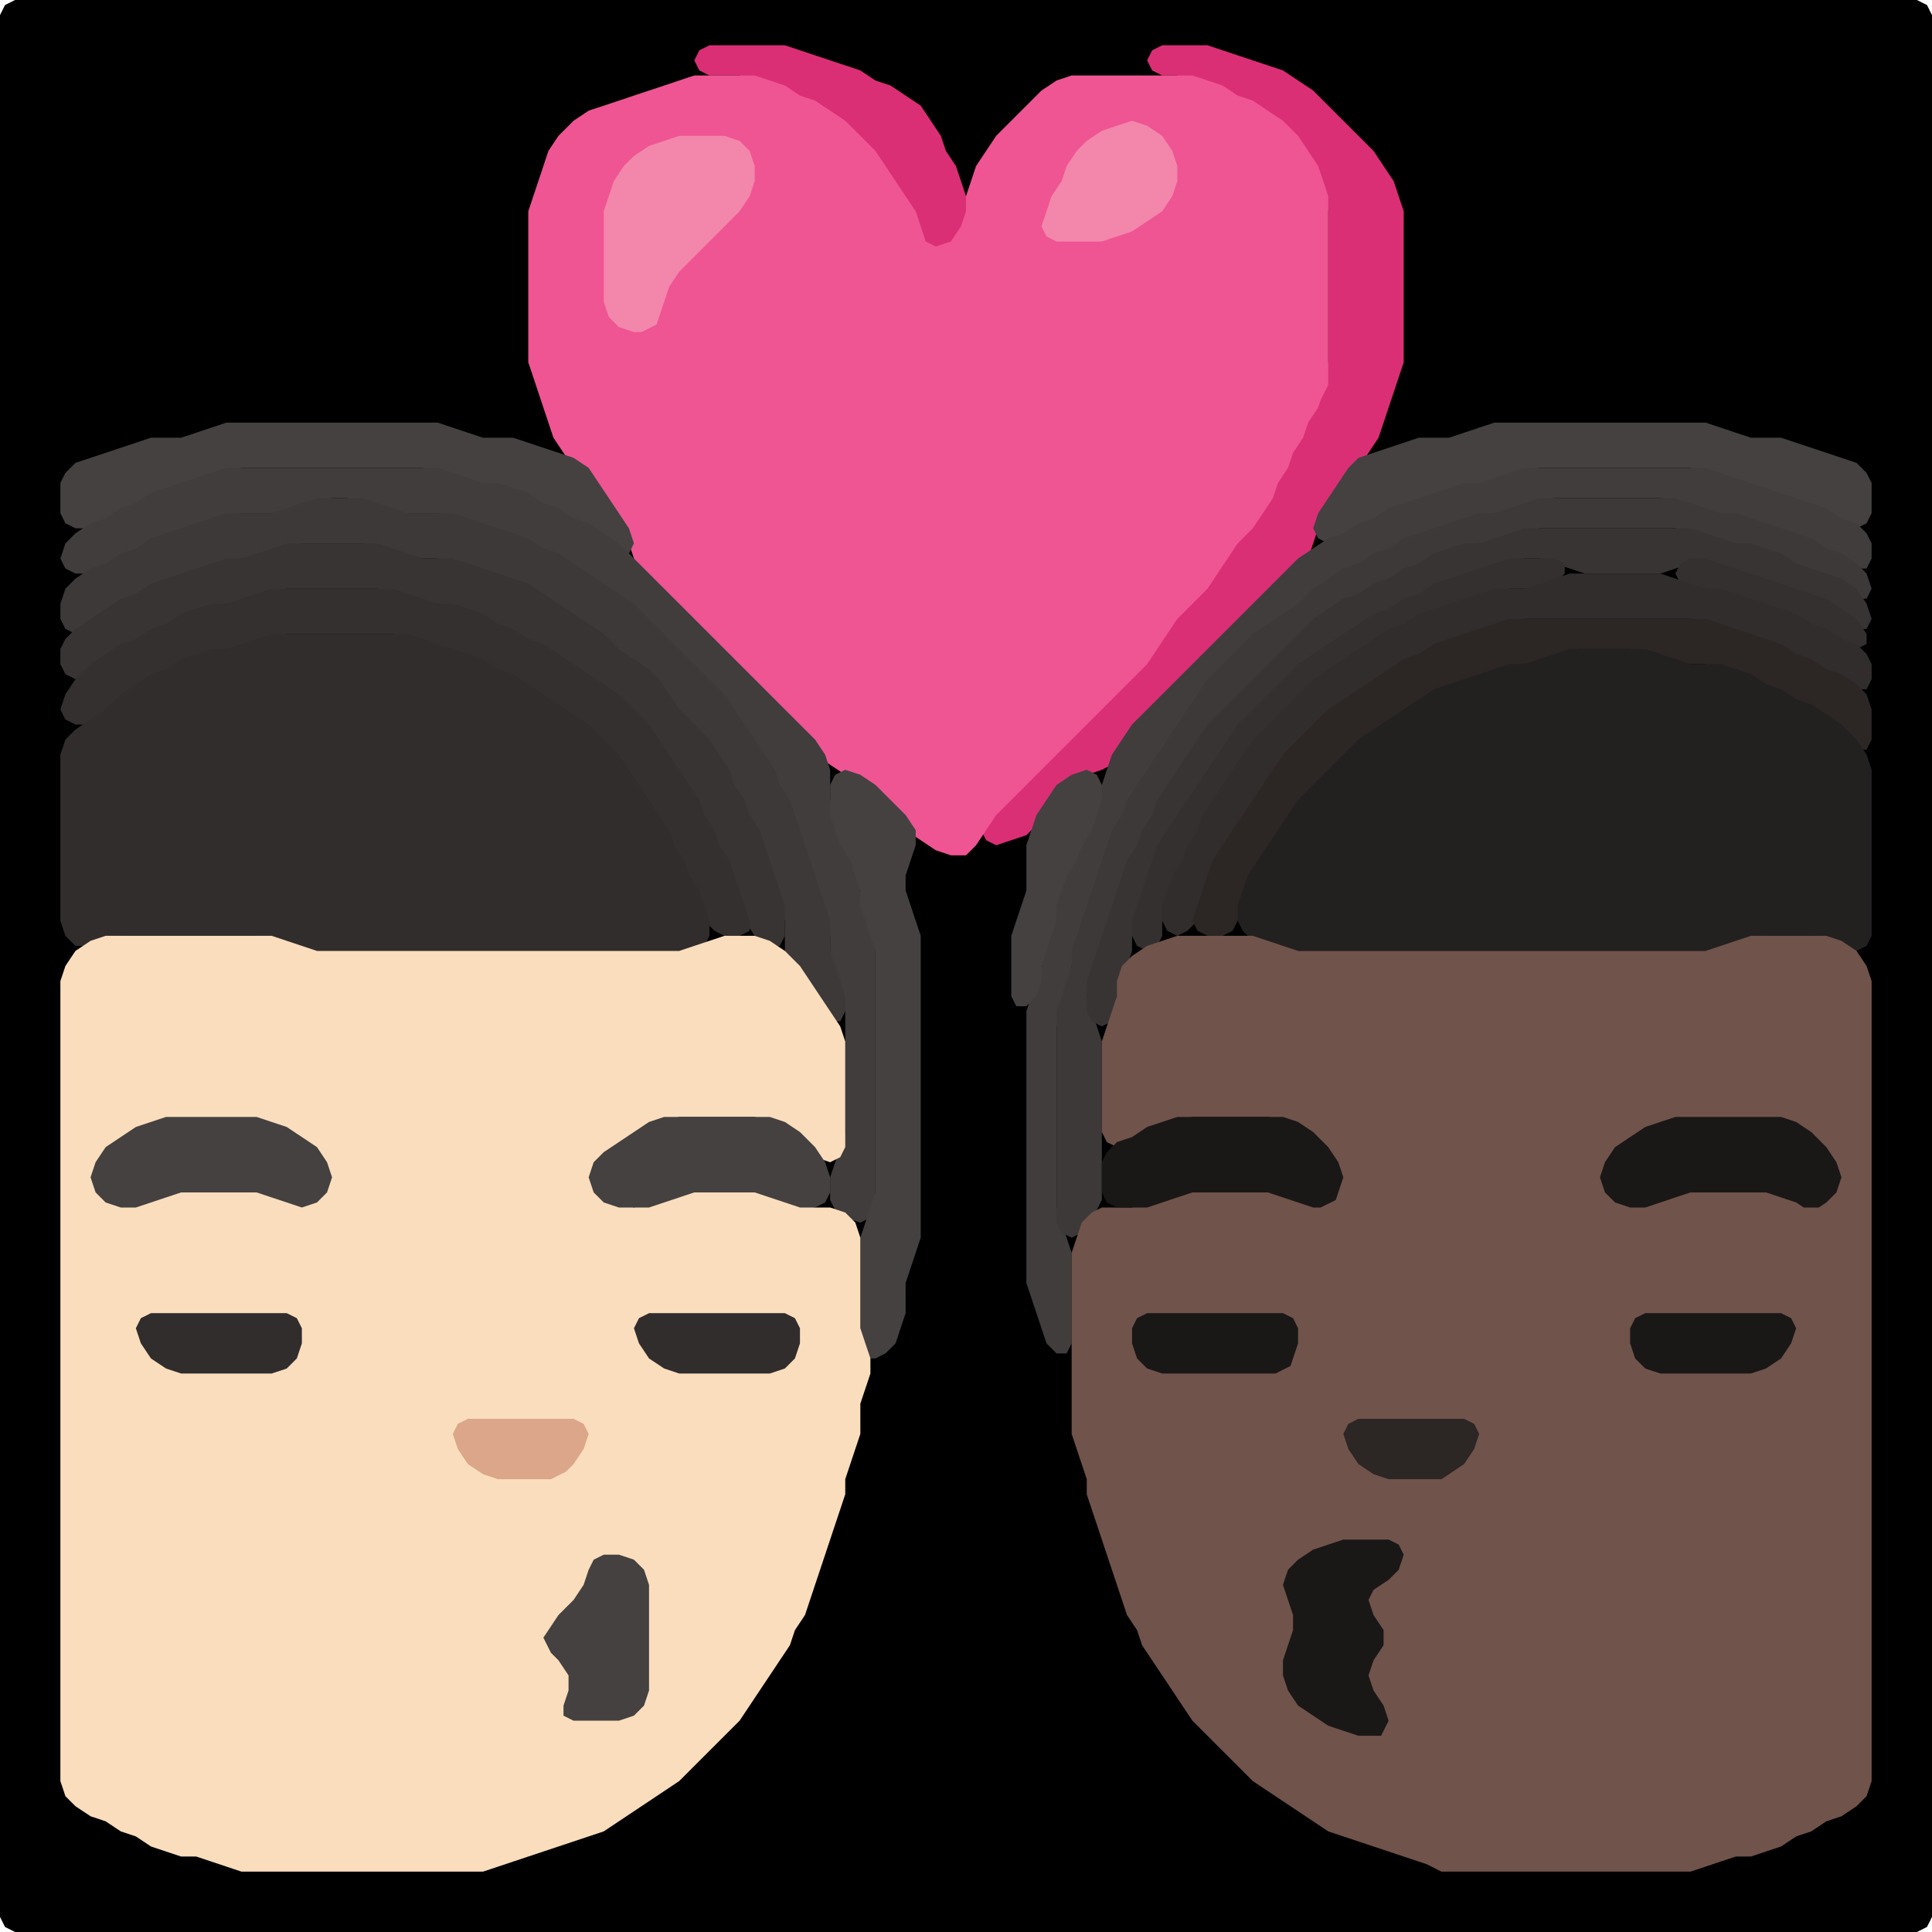 <?xml version="1.0" encoding="UTF-8" standalone="no"?>
<!DOCTYPE svg PUBLIC "-//W3C//DTD SVG 1.1//EN"
"http://www.w3.org/Graphics/SVG/1.1/DTD/svg11.dtd">
<svg width="128" height="128" xmlns="http://www.w3.org/2000/svg" version="1.1">
<path d="M 93.5 128.0 L 94.0 128.0 L 95.0 128.0 L 96.0 128.0 L 97.0 128.0 L 98.0 128.0 L 99.0 128.0 L 100.0 128.0 L 101.0 128.0 L 102.0 128.0 L 103.0 128.0 L 104.0 128.0 L 105.0 128.0 L 106.0 128.0 L 107.0 128.0 L 108.0 128.0 L 109.0 128.0 L 110.0 128.0 L 111.0 128.0 L 112.0 128.0 L 113.0 128.0 L 114.0 128.0 L 115.0 128.0 L 116.0 128.0 L 117.0 128.0 L 118.0 128.0 L 119.0 128.0 L 120.0 128.0 L 121.0 128.0 L 122.0 128.0 L 123.0 128.0 L 124.0 128.0 L 125.0 128.0 L 126.0 128.0 L 127.0 128.0 L 127.667 127.667 L 128.0 127.0 L 128.0 126.0 L 128.0 125.0 L 128.0 124.0 L 128.0 123.0 L 128.0 122.0 L 128.0 121.0 L 128.0 120.0 L 128.0 119.0 L 128.0 118.0 L 128.0 117.0 L 128.0 116.0 L 128.0 115.0 L 128.0 114.0 L 128.0 113.0 L 128.0 112.0 L 128.0 111.0 L 128.0 110.0 L 128.0 109.0 L 128.0 108.0 L 128.0 107.0 L 128.0 106.0 L 128.0 105.0 L 128.0 104.0 L 128.0 103.0 L 128.0 102.0 L 128.0 101.0 L 128.0 100.0 L 128.0 99.0 L 128.0 98.0 L 128.0 97.0 L 128.0 96.0 L 128.0 95.0 L 128.0 94.0 L 128.0 93.0 L 128.0 92.0 L 128.0 91.0 L 128.0 90.0 L 128.0 89.0 L 128.0 88.0 L 128.0 87.0 L 128.0 86.0 L 128.0 85.0 L 128.0 84.0 L 128.0 83.0 L 128.0 82.0 L 128.0 81.0 L 128.0 80.0 L 128.0 79.0 L 128.0 78.0 L 128.0 77.0 L 128.0 76.0 L 128.0 75.0 L 128.0 74.0 L 128.0 73.0 L 128.0 72.0 L 128.0 71.0 L 128.0 70.0 L 128.0 69.0 L 128.0 68.0 L 128.0 67.0 L 128.0 66.0 L 128.0 65.0 L 128.0 64.0 L 128.0 63.0 L 128.0 62.0 L 128.0 61.0 L 128.0 60.0 L 128.0 59.0 L 128.0 58.0 L 128.0 57.0 L 128.0 56.0 L 128.0 55.0 L 128.0 54.0 L 128.0 53.0 L 128.0 52.0 L 128.0 51.0 L 128.0 50.0 L 128.0 49.0 L 128.0 48.0 L 128.0 47.0 L 128.0 46.0 L 128.0 45.0 L 128.0 44.0 L 128.0 43.0 L 128.0 42.0 L 128.0 41.0 L 128.0 40.0 L 128.0 39.0 L 128.0 38.0 L 128.0 37.0 L 128.0 36.0 L 128.0 35.0 L 128.0 34.0 L 128.0 33.0 L 128.0 32.0 L 128.0 31.0 L 128.0 30.0 L 128.0 29.0 L 128.0 28.0 L 128.0 27.0 L 128.0 26.0 L 128.0 25.0 L 128.0 24.0 L 128.0 23.0 L 128.0 22.0 L 128.0 21.0 L 128.0 20.0 L 128.0 19.0 L 128.0 18.0 L 128.0 17.0 L 128.0 16.0 L 128.0 15.0 L 128.0 14.0 L 128.0 13.0 L 128.0 12.0 L 128.0 11.0 L 128.0 10.0 L 128.0 9.0 L 128.0 8.0 L 128.0 7.0 L 128.0 6.0 L 128.0 5.0 L 128.0 4.0 L 128.0 3.0 L 128.0 2.0 L 128.0 1.0 L 127.667 0.333 L 127.0 0.0 L 126.0 0.0 L 125.0 0.0 L 124.0 0.0 L 123.0 0.0 L 122.0 0.0 L 121.0 0.0 L 120.0 0.0 L 119.0 0.0 L 118.0 0.0 L 117.0 0.0 L 116.0 0.0 L 115.0 0.0 L 114.0 0.0 L 113.0 0.0 L 112.0 0.0 L 111.0 0.0 L 110.0 0.0 L 109.0 0.0 L 108.0 0.0 L 107.0 0.0 L 106.0 0.0 L 105.0 0.0 L 104.0 0.0 L 103.0 0.0 L 102.0 0.0 L 101.0 0.0 L 100.0 0.0 L 99.0 0.0 L 98.0 0.0 L 97.0 0.0 L 96.0 0.0 L 95.0 0.0 L 94.0 0.0 L 93.0 0.0 L 92.0 0.0 L 91.0 0.0 L 90.0 0.0 L 89.0 0.0 L 88.0 0.0 L 87.0 0.0 L 86.0 0.0 L 85.0 0.0 L 84.0 0.0 L 83.0 0.0 L 82.0 0.0 L 81.0 0.0 L 80.0 0.0 L 79.0 0.0 L 78.0 0.0 L 77.0 0.0 L 76.0 0.0 L 75.0 0.0 L 74.0 0.0 L 73.0 0.0 L 72.0 0.0 L 71.0 0.0 L 70.0 0.0 L 69.0 0.0 L 68.0 0.0 L 67.0 0.0 L 66.0 0.0 L 65.0 0.0 L 64.0 0.0 L 63.0 0.0 L 62.0 0.0 L 61.0 0.0 L 60.0 0.0 L 59.0 0.0 L 58.0 0.0 L 57.0 0.0 L 56.0 0.0 L 55.0 0.0 L 54.0 0.0 L 53.0 0.0 L 52.0 0.0 L 51.0 0.0 L 50.0 0.0 L 49.0 0.0 L 48.0 0.0 L 47.0 0.0 L 46.0 0.0 L 45.0 0.0 L 44.0 0.0 L 43.0 0.0 L 42.0 0.0 L 41.0 0.0 L 40.0 0.0 L 39.0 0.0 L 38.0 0.0 L 37.0 0.0 L 36.0 0.0 L 35.0 0.0 L 34.0 0.0 L 33.0 0.0 L 32.0 0.0 L 31.0 0.0 L 30.0 0.0 L 29.0 0.0 L 28.0 0.0 L 27.0 0.0 L 26.0 0.0 L 25.0 0.0 L 24.0 0.0 L 23.0 0.0 L 22.0 0.0 L 21.0 0.0 L 20.0 0.0 L 19.0 0.0 L 18.0 0.0 L 17.0 0.0 L 16.0 0.0 L 15.0 0.0 L 14.0 0.0 L 13.0 0.0 L 12.0 0.0 L 11.0 0.0 L 10.0 0.0 L 9.0 0.0 L 8.0 0.0 L 7.0 0.0 L 6.0 0.0 L 5.0 0.0 L 4.0 0.0 L 3.0 0.0 L 2.0 0.0 L 1.0 0.0 L 0.333 0.333 L 0.0 1.0 L 0.0 2.0 L 0.0 3.0 L 0.0 4.0 L 0.0 5.0 L 0.0 6.0 L 0.0 7.0 L 0.0 8.0 L 0.0 9.0 L 0.0 10.0 L 0.0 11.0 L 0.0 12.0 L 0.0 13.0 L 0.0 14.0 L 0.0 15.0 L 0.0 16.0 L 0.0 17.0 L 0.0 18.0 L 0.0 19.0 L 0.0 20.0 L 0.0 21.0 L 0.0 22.0 L 0.0 23.0 L 0.0 24.0 L 0.0 25.0 L 0.0 26.0 L 0.0 27.0 L 0.0 28.0 L 0.0 29.0 L 0.0 30.0 L 0.0 31.0 L 0.0 32.0 L 0.0 33.0 L 0.0 34.0 L 0.0 35.0 L 0.0 36.0 L 0.0 37.0 L 0.0 38.0 L 0.0 39.0 L 0.0 40.0 L 0.0 41.0 L 0.0 42.0 L 0.0 43.0 L 0.0 44.0 L 0.0 45.0 L 0.0 46.0 L 0.0 47.0 L 0.0 48.0 L 0.0 49.0 L 0.0 50.0 L 0.0 51.0 L 0.0 52.0 L 0.0 53.0 L 0.0 54.0 L 0.0 55.0 L 0.0 56.0 L 0.0 57.0 L 0.0 58.0 L 0.0 59.0 L 0.0 60.0 L 0.0 61.0 L 0.0 62.0 L 0.0 63.0 L 0.0 64.0 L 0.0 65.0 L 0.0 66.0 L 0.0 67.0 L 0.0 68.0 L 0.0 69.0 L 0.0 70.0 L 0.0 71.0 L 0.0 72.0 L 0.0 73.0 L 0.0 74.0 L 0.0 75.0 L 0.0 76.0 L 0.0 77.0 L 0.0 78.0 L 0.0 79.0 L 0.0 80.0 L 0.0 81.0 L 0.0 82.0 L 0.0 83.0 L 0.0 84.0 L 0.0 85.0 L 0.0 86.0 L 0.0 87.0 L 0.0 88.0 L 0.0 89.0 L 0.0 90.0 L 0.0 91.0 L 0.0 92.0 L 0.0 93.0 L 0.0 94.0 L 0.0 95.0 L 0.0 96.0 L 0.0 97.0 L 0.0 98.0 L 0.0 99.0 L 0.0 100.0 L 0.0 101.0 L 0.0 102.0 L 0.0 103.0 L 0.0 104.0 L 0.0 105.0 L 0.0 106.0 L 0.0 107.0 L 0.0 108.0 L 0.0 109.0 L 0.0 110.0 L 0.0 111.0 L 0.0 112.0 L 0.0 113.0 L 0.0 114.0 L 0.0 115.0 L 0.0 116.0 L 0.0 117.0 L 0.0 118.0 L 0.0 119.0 L 0.0 120.0 L 0.0 121.0 L 0.0 122.0 L 0.0 123.0 L 0.0 124.0 L 0.0 125.0 L 0.0 126.0 L 0.0 127.0 L 0.333 127.667 L 1.0 128.0 L 2.0 128.0 L 3.0 128.0 L 4.0 128.0 L 5.0 128.0 L 6.0 128.0 L 7.0 128.0 L 8.0 128.0 L 9.0 128.0 L 10.0 128.0 L 11.0 128.0 L 12.0 128.0 L 13.0 128.0 L 14.0 128.0 L 15.0 128.0 L 16.0 128.0 L 17.0 128.0 L 18.0 128.0 L 19.0 128.0 L 20.0 128.0 L 21.0 128.0 L 22.0 128.0 L 23.0 128.0 L 24.0 128.0 L 25.0 128.0 L 26.0 128.0 L 27.0 128.0 L 28.0 128.0 L 29.0 128.0 L 30.0 128.0 L 31.0 128.0 L 32.0 128.0 L 33.0 128.0 L 34.0 128.0 L 35.0 128.0 L 36.0 128.0 L 37.0 128.0 L 38.0 128.0 L 39.0 128.0 L 40.0 128.0 L 41.0 128.0 L 42.0 128.0 L 43.0 128.0 L 44.0 128.0 L 45.0 128.0 L 46.0 128.0 L 47.0 128.0 L 48.0 128.0 L 49.0 128.0 L 50.0 128.0 L 51.0 128.0 L 52.0 128.0 L 53.0 128.0 L 54.0 128.0 L 55.0 128.0 L 56.0 128.0 L 57.0 128.0 L 58.0 128.0 L 59.0 128.0 L 60.0 128.0 L 61.0 128.0 L 62.0 128.0 L 63.0 128.0 L 64.0 128.0 L 65.0 128.0 L 66.0 128.0 L 67.0 128.0 L 68.0 128.0 L 69.0 128.0 L 70.0 128.0 L 71.0 128.0 L 72.0 128.0 L 73.0 128.0 L 74.0 128.0 L 75.0 128.0 L 76.0 128.0 L 77.0 128.0 L 78.0 128.0 L 79.0 128.0 L 80.0 128.0 L 81.0 128.0 L 82.0 128.0 L 83.0 128.0 L 84.0 128.0 L 85.0 128.0 L 86.0 128.0 L 87.0 128.0 L 88.0 128.0 L 89.0 128.0 L 90.0 128.0 L 91.0 128.0 L 92.0 128.0 L 92.5 128.0 Z" stroke="none" fill="rgb(0,0,0)" />
<path d="M 55.5 8.5 L 56.0 9.0 L 57.0 10.0 L 58.0 11.0 L 58.667 12.0 L 59.333 13.0 L 60.0 14.0 L 60.667 15.0 L 61.0 16.0 L 61.333 16.667 L 62.0 17.0 L 63.0 16.667 L 63.667 16.0 L 64.0 15.0 L 64.0 14.0 L 64.0 13.0 L 63.667 12.0 L 63.333 11.0 L 62.667 10.0 L 62.333 9.0 L 61.667 8.0 L 61.0 7.0 L 60.0 6.333 L 59.0 5.667 L 58.0 5.333 L 57.0 4.667 L 56.0 4.333 L 55.0 4.0 L 54.0 3.667 L 53.0 3.333 L 52.0 3.0 L 51.0 3.0 L 50.0 3.0 L 49.0 3.0 L 48.0 3.0 L 47.0 3.0 L 46.333 3.333 L 46.0 4.0 L 46.333 4.667 L 47.0 5.0 L 48.0 5.0 L 49.0 5.0 L 50.0 5.333 L 51.0 5.667 L 52.0 6.333 L 53.0 6.667 L 54.0 7.333 L 54.5 7.5 Z" stroke="none" fill="rgb(218,47,117)" />
<path d="M 88.5 33.5 L 88.667 33.0 L 89.333 32.0 L 90.0 31.0 L 90.667 30.0 L 91.333 29.0 L 91.667 28.0 L 92.0 27.0 L 92.333 26.0 L 92.667 25.0 L 93.0 24.0 L 93.0 23.0 L 93.0 22.0 L 93.0 21.0 L 93.0 20.0 L 93.0 19.0 L 93.0 18.0 L 93.0 17.0 L 93.0 16.0 L 93.0 15.0 L 93.0 14.0 L 92.667 13.0 L 92.333 12.0 L 91.667 11.0 L 91.0 10.0 L 90.0 9.0 L 89.0 8.0 L 88.0 7.0 L 87.0 6.0 L 86.0 5.333 L 85.0 4.667 L 84.0 4.333 L 83.0 4.0 L 82.0 3.667 L 81.0 3.333 L 80.0 3.0 L 79.0 3.0 L 78.0 3.0 L 77.0 3.0 L 76.333 3.333 L 76.0 4.0 L 76.333 4.667 L 77.0 5.0 L 78.0 5.0 L 79.0 5.333 L 80.0 5.667 L 81.0 6.333 L 82.0 6.667 L 83.0 7.333 L 84.0 8.0 L 85.0 9.0 L 86.0 10.0 L 86.667 11.0 L 87.333 12.0 L 87.667 13.0 L 88.0 14.0 L 88.0 15.0 L 88.0 16.0 L 88.0 17.0 L 88.0 18.0 L 88.0 19.0 L 88.0 20.0 L 88.0 21.0 L 88.0 22.0 L 88.0 23.0 L 88.0 24.0 L 87.667 25.0 L 87.333 26.0 L 86.667 27.0 L 86.333 28.0 L 85.667 29.0 L 85.333 30.0 L 84.667 31.0 L 84.333 32.0 L 83.667 33.0 L 83.0 34.0 L 82.0 35.0 L 81.333 36.0 L 80.667 37.0 L 80.0 38.0 L 79.0 39.0 L 78.0 40.0 L 77.333 41.0 L 76.667 42.0 L 76.0 43.0 L 75.0 44.0 L 74.0 45.0 L 73.0 46.0 L 72.0 47.0 L 71.0 48.0 L 70.0 49.0 L 69.0 50.0 L 68.0 51.0 L 67.0 52.0 L 66.0 53.0 L 65.333 54.0 L 65.0 55.0 L 65.333 55.667 L 66.0 56.0 L 67.0 55.667 L 68.0 55.333 L 68.667 54.667 L 69.333 54.0 L 70.0 53.0 L 71.0 52.0 L 72.0 51.333 L 73.0 51.0 L 73.667 50.667 L 74.333 50.0 L 75.0 49.0 L 76.0 48.0 L 77.0 47.0 L 78.0 46.0 L 79.0 45.0 L 80.0 44.0 L 81.0 43.0 L 82.0 42.0 L 83.0 41.0 L 84.0 40.0 L 85.0 39.0 L 86.0 38.0 L 86.667 37.0 L 87.0 36.0 L 87.333 35.0 L 87.5 34.5 Z" stroke="none" fill="rgb(218,47,117)" />
<path d="M 88.0 25.5 L 88.0 25.0 L 88.0 24.0 L 88.0 23.0 L 88.0 22.0 L 88.0 21.0 L 88.0 20.0 L 88.0 19.0 L 88.0 18.0 L 88.0 17.0 L 88.0 16.0 L 88.0 15.0 L 88.0 14.0 L 88.0 13.0 L 87.667 12.0 L 87.333 11.0 L 86.667 10.0 L 86.0 9.0 L 85.0 8.0 L 84.0 7.333 L 83.0 6.667 L 82.0 6.333 L 81.0 5.667 L 80.0 5.333 L 79.0 5.0 L 78.0 5.0 L 77.0 5.0 L 76.0 5.0 L 75.0 5.0 L 74.0 5.0 L 73.0 5.0 L 72.0 5.0 L 71.0 5.0 L 70.0 5.333 L 69.0 6.0 L 68.0 7.0 L 67.0 8.0 L 66.0 9.0 L 65.333 10.0 L 64.667 11.0 L 64.333 12.0 L 64.0 13.0 L 64.0 14.0 L 63.667 15.0 L 63.0 16.0 L 62.0 16.333 L 61.333 16.0 L 61.0 15.0 L 60.667 14.0 L 60.0 13.0 L 59.333 12.0 L 58.667 11.0 L 58.0 10.0 L 57.0 9.0 L 56.0 8.0 L 55.0 7.333 L 54.0 6.667 L 53.0 6.333 L 52.0 5.667 L 51.0 5.333 L 50.0 5.0 L 49.0 5.0 L 48.0 5.0 L 47.0 5.0 L 46.0 5.0 L 45.0 5.333 L 44.0 5.667 L 43.0 6.0 L 42.0 6.333 L 41.0 6.667 L 40.0 7.0 L 39.0 7.333 L 38.0 8.0 L 37.0 9.0 L 36.333 10.0 L 36.0 11.0 L 35.667 12.0 L 35.333 13.0 L 35.0 14.0 L 35.0 15.0 L 35.0 16.0 L 35.0 17.0 L 35.0 18.0 L 35.0 19.0 L 35.0 20.0 L 35.0 21.0 L 35.0 22.0 L 35.0 23.0 L 35.0 24.0 L 35.333 25.0 L 35.667 26.0 L 36.0 27.0 L 36.333 28.0 L 36.667 29.0 L 37.333 30.0 L 38.0 31.0 L 39.0 32.0 L 39.667 33.0 L 40.333 34.0 L 41.0 35.0 L 41.667 36.0 L 42.0 37.0 L 42.333 38.0 L 43.0 39.0 L 44.0 40.0 L 45.0 41.0 L 46.0 42.0 L 47.0 43.0 L 48.0 44.0 L 49.0 45.0 L 50.0 46.0 L 51.0 47.0 L 52.0 48.0 L 53.0 49.0 L 54.0 50.0 L 55.0 50.667 L 56.0 51.333 L 57.0 52.0 L 58.0 53.0 L 59.0 54.0 L 60.0 55.0 L 61.0 55.667 L 62.0 56.333 L 63.0 56.667 L 64.0 56.667 L 64.667 56.0 L 65.333 55.0 L 66.0 54.0 L 67.0 53.0 L 68.0 52.0 L 69.0 51.0 L 70.0 50.0 L 71.0 49.0 L 72.0 48.0 L 73.0 47.0 L 74.0 46.0 L 75.0 45.0 L 76.0 44.0 L 76.667 43.0 L 77.333 42.0 L 78.0 41.0 L 79.0 40.0 L 80.0 39.0 L 80.667 38.0 L 81.333 37.0 L 82.0 36.0 L 83.0 35.0 L 83.667 34.0 L 84.333 33.0 L 84.667 32.0 L 85.333 31.0 L 85.667 30.0 L 86.333 29.0 L 86.667 28.0 L 87.333 27.0 L 87.5 26.5 Z" stroke="none" fill="rgb(239,85,146)" />
<path d="M 71.5 16.0 L 72.0 16.0 L 73.0 16.0 L 74.0 15.667 L 75.0 15.333 L 76.0 14.667 L 77.0 14.0 L 77.667 13.0 L 78.0 12.0 L 78.0 11.0 L 77.667 10.0 L 77.0 9.0 L 76.0 8.333 L 75.0 8.0 L 74.0 8.333 L 73.0 8.667 L 72.0 9.333 L 71.333 10.0 L 70.667 11.0 L 70.333 12.0 L 69.667 13.0 L 69.333 14.0 L 69.0 15.0 L 69.333 15.667 L 70.0 16.0 L 70.5 16.0 Z" stroke="none" fill="rgb(243,134,171)" />
<path d="M 43.5 21.5 L 43.667 21.0 L 44.0 20.0 L 44.333 19.0 L 45.0 18.0 L 46.0 17.0 L 47.0 16.0 L 48.0 15.0 L 49.0 14.0 L 49.667 13.0 L 50.0 12.0 L 50.0 11.0 L 49.667 10.0 L 49.0 9.333 L 48.0 9.0 L 47.0 9.0 L 46.0 9.0 L 45.0 9.0 L 44.0 9.333 L 43.0 9.667 L 42.0 10.333 L 41.333 11.0 L 40.667 12.0 L 40.333 13.0 L 40.0 14.0 L 40.0 15.0 L 40.0 16.0 L 40.0 17.0 L 40.0 18.0 L 40.0 19.0 L 40.0 20.0 L 40.333 21.0 L 41.0 21.667 L 42.0 22.0 L 42.5 22.0 Z" stroke="none" fill="rgb(243,134,171)" />
<path d="M 37.5 34.5 L 38.0 34.667 L 39.0 35.333 L 40.0 36.0 L 41.0 36.667 L 41.667 36.667 L 42.0 36.0 L 41.667 35.0 L 41.0 34.0 L 40.333 33.0 L 39.667 32.0 L 39.0 31.0 L 38.0 30.333 L 37.0 30.0 L 36.0 29.667 L 35.0 29.333 L 34.0 29.0 L 33.0 29.0 L 32.0 29.0 L 31.0 28.667 L 30.0 28.333 L 29.0 28.0 L 28.0 28.0 L 27.0 28.0 L 26.0 28.0 L 25.0 28.0 L 24.0 28.0 L 23.0 28.0 L 22.0 28.0 L 21.0 28.0 L 20.0 28.0 L 19.0 28.0 L 18.0 28.0 L 17.0 28.0 L 16.0 28.0 L 15.0 28.0 L 14.0 28.333 L 13.0 28.667 L 12.0 29.0 L 11.0 29.0 L 10.0 29.0 L 9.0 29.333 L 8.0 29.667 L 7.0 30.0 L 6.0 30.333 L 5.0 30.667 L 4.333 31.333 L 4.0 32.0 L 4.0 33.0 L 4.0 34.0 L 4.333 34.667 L 5.0 35.0 L 6.0 35.0 L 7.0 34.667 L 8.0 34.333 L 9.0 33.667 L 10.0 33.333 L 11.0 32.667 L 12.0 32.333 L 13.0 32.0 L 14.0 31.667 L 15.0 31.333 L 16.0 31.0 L 17.0 31.0 L 18.0 31.0 L 19.0 31.0 L 20.0 31.0 L 21.0 31.0 L 22.0 31.0 L 23.0 31.0 L 24.0 31.0 L 25.0 31.0 L 26.0 31.0 L 27.0 31.0 L 28.0 31.0 L 29.0 31.333 L 30.0 31.667 L 31.0 32.0 L 32.0 32.0 L 33.0 32.333 L 34.0 32.667 L 35.0 33.333 L 36.0 33.667 L 36.5 34.0 Z" stroke="none" fill="rgb(68,65,64)" />
<path d="M 91.5 34.5 L 92.0 34.333 L 93.0 33.667 L 94.0 33.333 L 95.0 33.0 L 96.0 32.667 L 97.0 32.333 L 98.0 32.0 L 99.0 32.0 L 100.0 31.667 L 101.0 31.333 L 102.0 31.0 L 103.0 31.0 L 104.0 31.0 L 105.0 31.0 L 106.0 31.0 L 107.0 31.0 L 108.0 31.0 L 109.0 31.0 L 110.0 31.0 L 111.0 31.0 L 112.0 31.0 L 113.0 31.333 L 114.0 31.667 L 115.0 32.0 L 116.0 32.333 L 117.0 32.667 L 118.0 33.0 L 119.0 33.333 L 120.0 33.667 L 121.0 34.333 L 122.0 34.667 L 123.0 35.0 L 123.667 34.667 L 124.0 34.0 L 124.0 33.0 L 124.0 32.0 L 123.667 31.333 L 123.0 30.667 L 122.0 30.333 L 121.0 30.0 L 120.0 29.667 L 119.0 29.333 L 118.0 29.0 L 117.0 29.0 L 116.0 29.0 L 115.0 28.667 L 114.0 28.333 L 113.0 28.0 L 112.0 28.0 L 111.0 28.0 L 110.0 28.0 L 109.0 28.0 L 108.0 28.0 L 107.0 28.0 L 106.0 28.0 L 105.0 28.0 L 104.0 28.0 L 103.0 28.0 L 102.0 28.0 L 101.0 28.0 L 100.0 28.0 L 99.0 28.0 L 98.0 28.333 L 97.0 28.667 L 96.0 29.0 L 95.0 29.0 L 94.0 29.0 L 93.0 29.333 L 92.0 29.667 L 91.0 30.0 L 90.0 30.333 L 89.333 31.0 L 88.667 32.0 L 88.0 33.0 L 87.333 34.0 L 87.0 35.0 L 87.333 35.667 L 88.0 36.0 L 89.0 35.667 L 90.0 35.333 L 90.5 35.0 Z" stroke="none" fill="rgb(68,65,64)" />
<path d="M 55.5 80.5 L 56.0 80.667 L 57.0 81.0 L 57.667 80.667 L 58.0 80.0 L 58.0 79.0 L 58.0 78.0 L 58.0 77.0 L 58.0 76.0 L 58.0 75.0 L 58.0 74.0 L 58.0 73.0 L 58.0 72.0 L 58.0 71.0 L 58.0 70.0 L 58.0 69.0 L 58.0 68.0 L 58.0 67.0 L 58.0 66.0 L 58.0 65.0 L 58.0 64.0 L 58.0 63.0 L 58.0 62.0 L 57.667 61.0 L 57.333 60.0 L 57.0 59.0 L 57.0 58.0 L 56.667 57.0 L 56.333 56.0 L 55.667 55.0 L 55.333 54.0 L 55.0 53.0 L 55.0 52.0 L 55.0 51.0 L 54.667 50.0 L 54.0 49.0 L 53.0 48.0 L 52.0 47.0 L 51.0 46.0 L 50.0 45.0 L 49.0 44.0 L 48.0 43.0 L 47.0 42.0 L 46.0 41.0 L 45.0 40.0 L 44.0 39.0 L 43.0 38.0 L 42.0 37.0 L 41.0 36.0 L 40.0 35.333 L 39.0 34.667 L 38.0 34.333 L 37.0 33.667 L 36.0 33.333 L 35.0 32.667 L 34.0 32.333 L 33.0 32.0 L 32.0 32.0 L 31.0 31.667 L 30.0 31.333 L 29.0 31.0 L 28.0 31.0 L 27.0 31.0 L 26.0 31.0 L 25.0 31.0 L 24.0 31.0 L 23.0 31.0 L 22.0 31.0 L 21.0 31.0 L 20.0 31.0 L 19.0 31.0 L 18.0 31.0 L 17.0 31.0 L 16.0 31.0 L 15.0 31.0 L 14.0 31.333 L 13.0 31.667 L 12.0 32.0 L 11.0 32.333 L 10.0 32.667 L 9.0 33.333 L 8.0 33.667 L 7.0 34.333 L 6.0 34.667 L 5.0 35.333 L 4.333 36.0 L 4.0 37.0 L 4.333 37.667 L 5.0 38.0 L 6.0 38.0 L 7.0 37.667 L 8.0 37.333 L 9.0 36.667 L 10.0 36.333 L 11.0 35.667 L 12.0 35.333 L 13.0 35.0 L 14.0 34.667 L 15.0 34.333 L 16.0 34.0 L 17.0 34.0 L 18.0 34.0 L 19.0 34.0 L 20.0 33.667 L 21.0 33.333 L 22.0 33.0 L 23.0 33.0 L 24.0 33.333 L 25.0 33.667 L 26.0 34.0 L 27.0 34.0 L 28.0 34.0 L 29.0 34.0 L 30.0 34.333 L 31.0 34.667 L 32.0 35.0 L 33.0 35.333 L 34.0 35.667 L 35.0 36.333 L 36.0 36.667 L 37.0 37.333 L 38.0 38.0 L 39.0 38.667 L 40.0 39.333 L 41.0 40.0 L 42.0 41.0 L 43.0 42.0 L 44.0 43.0 L 45.0 44.0 L 46.0 45.0 L 47.0 46.0 L 48.0 47.0 L 48.667 48.0 L 49.333 49.0 L 50.0 50.0 L 50.667 51.0 L 51.333 52.0 L 51.667 53.0 L 52.333 54.0 L 52.667 55.0 L 53.0 56.0 L 53.333 57.0 L 53.667 58.0 L 54.0 59.0 L 54.333 60.0 L 54.667 61.0 L 55.0 62.0 L 55.0 63.0 L 55.0 64.0 L 55.333 65.0 L 55.667 66.0 L 56.0 67.0 L 56.0 68.0 L 56.0 69.0 L 56.0 70.0 L 56.0 71.0 L 56.0 72.0 L 56.0 73.0 L 56.0 74.0 L 56.0 75.0 L 55.667 76.0 L 55.333 77.0 L 55.0 78.0 L 55.0 79.0 L 55.0 79.5 Z" stroke="none" fill="rgb(64,61,60)" />
<path d="M 101.5 33.5 L 102.0 33.333 L 103.0 33.0 L 104.0 33.0 L 105.0 33.0 L 106.0 33.0 L 107.0 33.0 L 108.0 33.0 L 109.0 33.0 L 110.0 33.0 L 111.0 33.333 L 112.0 33.667 L 113.0 34.0 L 114.0 34.0 L 115.0 34.333 L 116.0 34.667 L 117.0 35.0 L 118.0 35.333 L 119.0 35.667 L 120.0 36.333 L 121.0 36.667 L 122.0 37.333 L 123.0 37.667 L 123.667 37.667 L 124.0 37.0 L 124.0 36.0 L 123.667 35.333 L 123.0 34.667 L 122.0 34.333 L 121.0 33.667 L 120.0 33.333 L 119.0 33.0 L 118.0 32.667 L 117.0 32.333 L 116.0 32.0 L 115.0 31.667 L 114.0 31.333 L 113.0 31.0 L 112.0 31.0 L 111.0 31.0 L 110.0 31.0 L 109.0 31.0 L 108.0 31.0 L 107.0 31.0 L 106.0 31.0 L 105.0 31.0 L 104.0 31.0 L 103.0 31.0 L 102.0 31.0 L 101.0 31.0 L 100.0 31.333 L 99.0 31.667 L 98.0 32.0 L 97.0 32.0 L 96.0 32.333 L 95.0 32.667 L 94.0 33.0 L 93.0 33.333 L 92.0 33.667 L 91.0 34.333 L 90.0 34.667 L 89.0 35.333 L 88.0 35.667 L 87.0 36.333 L 86.0 37.0 L 85.0 38.0 L 84.0 39.0 L 83.0 40.0 L 82.0 41.0 L 81.0 42.0 L 80.0 43.0 L 79.0 44.0 L 78.0 45.0 L 77.0 46.0 L 76.0 47.0 L 75.0 48.0 L 74.333 49.0 L 73.667 50.0 L 73.333 51.0 L 73.0 52.0 L 72.667 53.0 L 72.333 54.0 L 71.667 55.0 L 71.333 56.0 L 70.667 57.0 L 70.333 58.0 L 70.0 59.0 L 70.0 60.0 L 69.667 61.0 L 69.333 62.0 L 69.0 63.0 L 69.0 64.0 L 68.667 65.0 L 68.333 66.0 L 68.0 67.0 L 68.0 68.0 L 68.0 69.0 L 68.0 70.0 L 68.0 71.0 L 68.0 72.0 L 68.0 73.0 L 68.0 74.0 L 68.0 75.0 L 68.0 76.0 L 68.0 77.0 L 68.0 78.0 L 68.0 79.0 L 68.0 80.0 L 68.0 81.0 L 68.0 82.0 L 68.0 83.0 L 68.0 84.0 L 68.0 85.0 L 68.333 86.0 L 68.667 87.0 L 69.0 88.0 L 69.333 89.0 L 70.0 89.667 L 70.667 89.667 L 71.0 89.0 L 71.0 88.0 L 71.0 87.0 L 71.0 86.0 L 71.0 85.0 L 71.0 84.0 L 71.0 83.0 L 70.667 82.0 L 70.333 81.0 L 70.0 80.0 L 70.0 79.0 L 70.0 78.0 L 70.0 77.0 L 70.0 76.0 L 70.0 75.0 L 70.0 74.0 L 70.0 73.0 L 70.0 72.0 L 70.0 71.0 L 70.0 70.0 L 70.0 69.0 L 70.0 68.0 L 70.333 67.0 L 70.667 66.0 L 71.0 65.0 L 71.0 64.0 L 71.333 63.0 L 71.667 62.0 L 72.0 61.0 L 72.333 60.0 L 72.667 59.0 L 73.0 58.0 L 73.333 57.0 L 73.667 56.0 L 74.333 55.0 L 74.667 54.0 L 75.333 53.0 L 76.0 52.0 L 76.667 51.0 L 77.333 50.0 L 78.0 49.0 L 78.667 48.0 L 79.333 47.0 L 80.0 46.0 L 81.0 45.0 L 82.0 44.0 L 83.0 43.0 L 84.0 42.0 L 85.0 41.333 L 86.0 40.667 L 87.0 40.0 L 88.0 39.0 L 89.0 38.333 L 90.0 37.667 L 91.0 37.333 L 92.0 36.667 L 93.0 36.333 L 94.0 35.667 L 95.0 35.333 L 96.0 35.0 L 97.0 34.667 L 98.0 34.333 L 99.0 34.0 L 100.0 34.0 L 100.5 34.0 Z" stroke="none" fill="rgb(64,61,60)" />
<path d="M 40.5 43.5 L 41.0 43.667 L 42.0 44.333 L 43.0 45.0 L 43.667 46.0 L 44.333 47.0 L 45.0 48.0 L 46.0 49.0 L 47.0 50.0 L 47.667 51.0 L 48.333 52.0 L 48.667 53.0 L 49.333 54.0 L 49.667 55.0 L 50.333 56.0 L 50.667 57.0 L 51.0 58.0 L 51.333 59.0 L 51.667 60.0 L 52.0 61.0 L 52.0 62.0 L 52.0 63.0 L 52.333 64.0 L 53.0 65.0 L 53.667 66.0 L 54.333 67.0 L 55.0 67.667 L 55.667 67.667 L 56.0 67.0 L 56.0 66.0 L 55.667 65.0 L 55.333 64.0 L 55.0 63.0 L 55.0 62.0 L 55.0 61.0 L 54.667 60.0 L 54.333 59.0 L 54.0 58.0 L 53.667 57.0 L 53.333 56.0 L 53.0 55.0 L 52.667 54.0 L 52.333 53.0 L 51.667 52.0 L 51.333 51.0 L 50.667 50.0 L 50.0 49.0 L 49.333 48.0 L 48.667 47.0 L 48.0 46.0 L 47.0 45.0 L 46.0 44.0 L 45.0 43.0 L 44.0 42.0 L 43.0 41.0 L 42.0 40.0 L 41.0 39.333 L 40.0 38.667 L 39.0 38.0 L 38.0 37.333 L 37.0 36.667 L 36.0 36.333 L 35.0 35.667 L 34.0 35.333 L 33.0 35.0 L 32.0 34.667 L 31.0 34.333 L 30.0 34.0 L 29.0 34.0 L 28.0 34.0 L 27.0 34.0 L 26.0 33.667 L 25.0 33.333 L 24.0 33.0 L 23.0 33.0 L 22.0 33.0 L 21.0 33.0 L 20.0 33.333 L 19.0 33.667 L 18.0 34.0 L 17.0 34.0 L 16.0 34.0 L 15.0 34.0 L 14.0 34.333 L 13.0 34.667 L 12.0 35.0 L 11.0 35.333 L 10.0 35.667 L 9.0 36.333 L 8.0 36.667 L 7.0 37.333 L 6.0 37.667 L 5.0 38.333 L 4.333 39.0 L 4.0 40.0 L 4.0 41.0 L 4.333 41.667 L 5.0 42.0 L 6.0 41.667 L 7.0 41.0 L 8.0 40.333 L 9.0 39.667 L 10.0 39.333 L 11.0 38.667 L 12.0 38.333 L 13.0 38.0 L 14.0 37.667 L 15.0 37.333 L 16.0 37.0 L 17.0 37.0 L 18.0 36.667 L 19.0 36.333 L 20.0 36.0 L 21.0 36.0 L 22.0 36.0 L 23.0 36.0 L 24.0 36.0 L 25.0 36.333 L 26.0 36.667 L 27.0 37.0 L 28.0 37.0 L 29.0 37.0 L 30.0 37.333 L 31.0 37.667 L 32.0 38.0 L 33.0 38.333 L 34.0 38.667 L 35.0 39.333 L 36.0 40.0 L 37.0 40.667 L 38.0 41.333 L 39.0 42.0 L 39.5 42.5 Z" stroke="none" fill="rgb(60,57,56)" />
<path d="M 73.0 79.5 L 73.0 79.0 L 73.0 78.0 L 73.0 77.0 L 73.0 76.0 L 73.0 75.0 L 73.0 74.0 L 73.0 73.0 L 73.0 72.0 L 73.0 71.0 L 73.0 70.0 L 73.0 69.0 L 72.667 68.0 L 72.333 67.0 L 72.0 66.0 L 72.333 65.0 L 72.667 64.0 L 73.0 63.0 L 73.333 62.0 L 73.667 61.0 L 74.0 60.0 L 74.333 59.0 L 74.667 58.0 L 75.333 57.0 L 75.667 56.0 L 76.333 55.0 L 76.667 54.0 L 77.333 53.0 L 78.0 52.0 L 78.667 51.0 L 79.333 50.0 L 80.0 49.0 L 81.0 48.0 L 82.0 47.0 L 83.0 46.0 L 84.0 45.0 L 85.0 44.0 L 86.0 43.0 L 87.0 42.0 L 88.0 41.0 L 89.0 40.333 L 90.0 39.667 L 91.0 39.333 L 92.0 38.667 L 93.0 38.333 L 94.0 37.667 L 95.0 37.333 L 96.0 36.667 L 97.0 36.333 L 98.0 36.0 L 99.0 36.0 L 100.0 35.667 L 101.0 35.333 L 102.0 35.0 L 103.0 35.0 L 104.0 35.0 L 105.0 35.0 L 106.0 35.0 L 107.0 35.0 L 108.0 35.0 L 109.0 35.0 L 110.0 35.0 L 111.0 35.0 L 112.0 35.333 L 113.0 35.667 L 114.0 36.0 L 115.0 36.0 L 116.0 36.333 L 117.0 36.667 L 118.0 37.333 L 119.0 37.667 L 120.0 38.0 L 121.0 38.333 L 122.0 39.0 L 123.0 39.667 L 123.667 39.667 L 124.0 39.0 L 123.667 38.0 L 123.0 37.333 L 122.0 36.667 L 121.0 36.333 L 120.0 35.667 L 119.0 35.333 L 118.0 35.0 L 117.0 34.667 L 116.0 34.333 L 115.0 34.0 L 114.0 34.0 L 113.0 33.667 L 112.0 33.333 L 111.0 33.0 L 110.0 33.0 L 109.0 33.0 L 108.0 33.0 L 107.0 33.0 L 106.0 33.0 L 105.0 33.0 L 104.0 33.0 L 103.0 33.0 L 102.0 33.0 L 101.0 33.333 L 100.0 33.667 L 99.0 34.0 L 98.0 34.0 L 97.0 34.333 L 96.0 34.667 L 95.0 35.0 L 94.0 35.333 L 93.0 35.667 L 92.0 36.333 L 91.0 36.667 L 90.0 37.333 L 89.0 37.667 L 88.0 38.333 L 87.0 39.0 L 86.0 40.0 L 85.0 40.667 L 84.0 41.333 L 83.0 42.0 L 82.0 43.0 L 81.0 44.0 L 80.0 45.0 L 79.333 46.0 L 78.667 47.0 L 78.0 48.0 L 77.333 49.0 L 76.667 50.0 L 76.0 51.0 L 75.333 52.0 L 74.667 53.0 L 74.333 54.0 L 73.667 55.0 L 73.333 56.0 L 73.0 57.0 L 72.667 58.0 L 72.333 59.0 L 72.0 60.0 L 71.667 61.0 L 71.333 62.0 L 71.0 63.0 L 71.0 64.0 L 70.667 65.0 L 70.333 66.0 L 70.0 67.0 L 70.0 68.0 L 70.0 69.0 L 70.0 70.0 L 70.0 71.0 L 70.0 72.0 L 70.0 73.0 L 70.0 74.0 L 70.0 75.0 L 70.0 76.0 L 70.0 77.0 L 70.0 78.0 L 70.0 79.0 L 70.0 80.0 L 70.0 81.0 L 70.333 81.667 L 71.0 82.0 L 71.667 81.667 L 72.333 81.0 L 72.5 80.5 Z" stroke="none" fill="rgb(60,57,56)" />
<path d="M 117.5 39.0 L 118.0 39.0 L 119.0 39.333 L 120.0 39.667 L 121.0 40.333 L 122.0 41.0 L 123.0 41.667 L 123.667 41.667 L 124.0 41.0 L 123.667 40.0 L 123.0 39.0 L 122.0 38.333 L 121.0 38.0 L 120.0 37.667 L 119.0 37.333 L 118.0 36.667 L 117.0 36.333 L 116.0 36.0 L 115.0 36.0 L 114.0 35.667 L 113.0 35.333 L 112.0 35.0 L 111.0 35.0 L 110.0 35.0 L 109.0 35.0 L 108.0 35.0 L 107.0 35.0 L 106.0 35.0 L 105.0 35.0 L 104.0 35.0 L 103.0 35.0 L 102.0 35.0 L 101.0 35.0 L 100.0 35.333 L 99.0 35.667 L 98.0 36.0 L 97.0 36.0 L 96.0 36.333 L 95.0 36.667 L 94.0 37.333 L 93.0 37.667 L 92.0 38.333 L 91.0 38.667 L 90.0 39.333 L 89.0 39.667 L 88.0 40.333 L 87.0 41.0 L 86.0 42.0 L 85.0 43.0 L 84.0 44.0 L 83.0 45.0 L 82.0 46.0 L 81.0 47.0 L 80.0 48.0 L 79.333 49.0 L 78.667 50.0 L 78.0 51.0 L 77.333 52.0 L 76.667 53.0 L 76.333 54.0 L 75.667 55.0 L 75.333 56.0 L 74.667 57.0 L 74.333 58.0 L 74.0 59.0 L 73.667 60.0 L 73.333 61.0 L 73.0 62.0 L 72.667 63.0 L 72.333 64.0 L 72.0 65.0 L 72.0 66.0 L 72.0 67.0 L 72.333 67.667 L 73.0 68.0 L 73.667 67.667 L 74.0 67.0 L 74.0 66.0 L 74.333 65.0 L 74.667 64.0 L 75.0 63.0 L 75.0 62.0 L 75.333 61.0 L 75.667 60.0 L 76.0 59.0 L 76.333 58.0 L 76.667 57.0 L 77.333 56.0 L 78.0 55.0 L 78.667 54.0 L 79.333 53.0 L 80.0 52.0 L 80.667 51.0 L 81.333 50.0 L 82.0 49.0 L 83.0 48.0 L 84.0 47.0 L 85.0 46.0 L 86.0 45.0 L 87.0 44.0 L 88.0 43.333 L 89.0 42.667 L 90.0 42.0 L 91.0 41.333 L 92.0 40.667 L 93.0 40.333 L 94.0 39.667 L 95.0 39.333 L 96.0 38.667 L 97.0 38.333 L 98.0 38.0 L 99.0 37.667 L 100.0 37.333 L 101.0 37.0 L 102.0 37.0 L 103.0 37.333 L 104.0 37.667 L 105.0 38.0 L 106.0 38.0 L 107.0 38.0 L 108.0 38.0 L 109.0 38.0 L 110.0 38.0 L 111.0 37.667 L 112.0 37.333 L 113.0 37.333 L 114.0 37.667 L 115.0 38.0 L 116.0 38.333 L 116.5 38.5 Z" stroke="none" fill="rgb(56,52,52)" />
<path d="M 23.5 39.0 L 24.0 39.0 L 25.0 39.0 L 26.0 39.333 L 27.0 39.667 L 28.0 40.0 L 29.0 40.0 L 30.0 40.333 L 31.0 40.667 L 32.0 41.333 L 33.0 41.667 L 34.0 42.333 L 35.0 42.667 L 36.0 43.333 L 37.0 44.0 L 38.0 44.667 L 39.0 45.333 L 40.0 46.0 L 41.0 47.0 L 42.0 48.0 L 43.0 49.0 L 43.667 50.0 L 44.333 51.0 L 45.0 52.0 L 45.667 53.0 L 46.333 54.0 L 46.667 55.0 L 47.333 56.0 L 47.667 57.0 L 48.333 58.0 L 48.667 59.0 L 49.0 60.0 L 49.333 61.0 L 50.0 62.0 L 51.0 62.667 L 51.667 62.667 L 52.0 62.0 L 52.0 61.0 L 52.0 60.0 L 51.667 59.0 L 51.333 58.0 L 51.0 57.0 L 50.667 56.0 L 50.333 55.0 L 49.667 54.0 L 49.333 53.0 L 48.667 52.0 L 48.333 51.0 L 47.667 50.0 L 47.0 49.0 L 46.0 48.0 L 45.0 47.0 L 44.333 46.0 L 43.667 45.0 L 43.0 44.333 L 42.0 43.667 L 41.0 43.0 L 40.0 42.0 L 39.0 41.333 L 38.0 40.667 L 37.0 40.0 L 36.0 39.333 L 35.0 38.667 L 34.0 38.333 L 33.0 38.0 L 32.0 37.667 L 31.0 37.333 L 30.0 37.0 L 29.0 37.0 L 28.0 37.0 L 27.0 36.667 L 26.0 36.333 L 25.0 36.0 L 24.0 36.0 L 23.0 36.0 L 22.0 36.0 L 21.0 36.0 L 20.0 36.0 L 19.0 36.0 L 18.0 36.333 L 17.0 36.667 L 16.0 37.0 L 15.0 37.0 L 14.0 37.333 L 13.0 37.667 L 12.0 38.0 L 11.0 38.333 L 10.0 38.667 L 9.0 39.333 L 8.0 39.667 L 7.0 40.333 L 6.0 41.0 L 5.0 41.667 L 4.333 42.333 L 4.0 43.0 L 4.0 44.0 L 4.333 44.667 L 5.0 45.0 L 6.0 44.667 L 7.0 44.0 L 8.0 43.333 L 9.0 42.667 L 10.0 42.333 L 11.0 41.667 L 12.0 41.333 L 13.0 40.667 L 14.0 40.333 L 15.0 40.0 L 16.0 40.0 L 17.0 39.667 L 18.0 39.333 L 19.0 39.0 L 20.0 39.0 L 21.0 39.0 L 22.0 39.0 L 22.5 39.0 Z" stroke="none" fill="rgb(56,52,52)" />
<path d="M 97.5 40.0 L 98.0 39.667 L 99.0 39.333 L 100.0 39.0 L 101.0 39.0 L 102.0 39.0 L 103.0 38.667 L 103.667 38.0 L 103.667 37.333 L 103.0 37.0 L 102.0 37.0 L 101.0 37.0 L 100.0 37.0 L 99.0 37.333 L 98.0 37.667 L 97.0 38.0 L 96.0 38.333 L 95.0 38.667 L 94.0 39.333 L 93.0 39.667 L 92.0 40.333 L 91.0 40.667 L 90.0 41.333 L 89.0 42.0 L 88.0 42.667 L 87.0 43.333 L 86.0 44.0 L 85.0 45.0 L 84.0 46.0 L 83.0 47.0 L 82.0 48.0 L 81.333 49.0 L 80.667 50.0 L 80.0 51.0 L 79.333 52.0 L 78.667 53.0 L 78.0 54.0 L 77.333 55.0 L 76.667 56.0 L 76.333 57.0 L 76.0 58.0 L 75.667 59.0 L 75.333 60.0 L 75.0 61.0 L 75.0 62.0 L 75.333 62.667 L 76.0 63.0 L 76.667 62.667 L 77.0 62.0 L 77.0 61.0 L 77.333 60.0 L 77.667 59.0 L 78.333 58.0 L 78.667 57.0 L 79.333 56.0 L 79.667 55.0 L 80.333 54.0 L 81.0 53.0 L 81.667 52.0 L 82.333 51.0 L 83.0 50.0 L 84.0 49.0 L 85.0 48.0 L 86.0 47.0 L 87.0 46.0 L 88.0 45.0 L 89.0 44.333 L 90.0 43.667 L 91.0 43.0 L 92.0 42.333 L 93.0 41.667 L 94.0 41.333 L 95.0 40.667 L 96.0 40.333 L 96.5 40.0 Z" stroke="none" fill="rgb(53,48,48)" />
<path d="M 122.5 43.0 L 123.0 43.0 L 123.667 42.667 L 123.667 42.0 L 123.0 41.0 L 122.0 40.333 L 121.0 39.667 L 120.0 39.333 L 119.0 39.0 L 118.0 38.667 L 117.0 38.333 L 116.0 38.0 L 115.0 37.667 L 114.0 37.333 L 113.0 37.0 L 112.0 37.0 L 111.333 37.333 L 111.0 38.0 L 111.333 38.667 L 112.0 39.0 L 113.0 39.0 L 114.0 39.333 L 115.0 39.667 L 116.0 40.0 L 117.0 40.333 L 118.0 40.667 L 119.0 41.333 L 120.0 41.667 L 121.0 42.333 L 121.5 42.5 Z" stroke="none" fill="rgb(53,48,48)" />
<path d="M 91.5 45.5 L 92.0 45.0 L 93.0 44.333 L 94.0 43.667 L 95.0 43.333 L 96.0 42.667 L 97.0 42.333 L 98.0 42.0 L 99.0 41.667 L 100.0 41.333 L 101.0 41.0 L 102.0 41.0 L 103.0 41.0 L 104.0 41.0 L 105.0 41.0 L 106.0 41.0 L 107.0 41.0 L 108.0 41.0 L 109.0 41.0 L 110.0 41.0 L 111.0 41.0 L 112.0 41.0 L 113.0 41.333 L 114.0 41.667 L 115.0 42.0 L 116.0 42.333 L 117.0 42.667 L 118.0 43.333 L 119.0 43.667 L 120.0 44.333 L 121.0 44.667 L 122.0 45.333 L 123.0 45.667 L 123.667 45.667 L 124.0 45.0 L 124.0 44.0 L 123.667 43.333 L 123.0 42.667 L 122.0 42.333 L 121.0 41.667 L 120.0 41.333 L 119.0 40.667 L 118.0 40.333 L 117.0 40.0 L 116.0 39.667 L 115.0 39.333 L 114.0 39.0 L 113.0 39.0 L 112.0 38.667 L 111.0 38.333 L 110.0 38.0 L 109.0 38.0 L 108.0 38.0 L 107.0 38.0 L 106.0 38.0 L 105.0 38.0 L 104.0 38.0 L 103.0 38.333 L 102.0 38.667 L 101.0 39.0 L 100.0 39.0 L 99.0 39.0 L 98.0 39.333 L 97.0 39.667 L 96.0 40.0 L 95.0 40.333 L 94.0 40.667 L 93.0 41.333 L 92.0 41.667 L 91.0 42.333 L 90.0 43.0 L 89.0 43.667 L 88.0 44.333 L 87.0 45.0 L 86.0 46.0 L 85.0 47.0 L 84.0 48.0 L 83.0 49.0 L 82.333 50.0 L 81.667 51.0 L 81.0 52.0 L 80.333 53.0 L 79.667 54.0 L 79.333 55.0 L 78.667 56.0 L 78.333 57.0 L 77.667 58.0 L 77.333 59.0 L 77.0 60.0 L 77.0 61.0 L 77.333 61.667 L 78.0 62.0 L 78.667 61.667 L 79.333 61.0 L 79.667 60.0 L 80.0 59.0 L 80.333 58.0 L 81.0 57.0 L 81.667 56.0 L 82.333 55.0 L 83.0 54.0 L 83.667 53.0 L 84.333 52.0 L 85.0 51.0 L 86.0 50.0 L 87.0 49.0 L 88.0 48.0 L 89.0 47.0 L 90.0 46.333 L 90.5 46.0 Z" stroke="none" fill="rgb(49,45,45)" />
<path d="M 37.5 47.5 L 38.0 48.0 L 39.0 49.0 L 40.0 50.0 L 41.0 51.0 L 41.667 52.0 L 42.333 53.0 L 43.0 54.0 L 43.667 55.0 L 44.333 56.0 L 44.667 57.0 L 45.333 58.0 L 45.667 59.0 L 46.333 60.0 L 46.667 61.0 L 47.333 61.667 L 48.0 62.0 L 49.0 62.0 L 49.667 61.667 L 49.667 61.0 L 49.333 60.0 L 49.0 59.0 L 48.667 58.0 L 48.333 57.0 L 47.667 56.0 L 47.333 55.0 L 46.667 54.0 L 46.333 53.0 L 45.667 52.0 L 45.0 51.0 L 44.333 50.0 L 43.667 49.0 L 43.0 48.0 L 42.0 47.0 L 41.0 46.0 L 40.0 45.333 L 39.0 44.667 L 38.0 44.0 L 37.0 43.333 L 36.0 42.667 L 35.0 42.333 L 34.0 41.667 L 33.0 41.333 L 32.0 40.667 L 31.0 40.333 L 30.0 40.0 L 29.0 40.0 L 28.0 39.667 L 27.0 39.333 L 26.0 39.0 L 25.0 39.0 L 24.0 39.0 L 23.0 39.0 L 22.0 39.0 L 21.0 39.0 L 20.0 39.0 L 19.0 39.0 L 18.0 39.0 L 17.0 39.333 L 16.0 39.667 L 15.0 40.0 L 14.0 40.0 L 13.0 40.333 L 12.0 40.667 L 11.0 41.333 L 10.0 41.667 L 9.0 42.333 L 8.0 42.667 L 7.0 43.333 L 6.0 44.0 L 5.0 45.0 L 4.333 46.0 L 4.0 47.0 L 4.333 47.667 L 5.0 48.0 L 6.0 48.0 L 7.0 47.667 L 8.0 47.0 L 9.0 46.0 L 10.0 45.333 L 11.0 44.667 L 12.0 44.333 L 13.0 43.667 L 14.0 43.333 L 15.0 43.0 L 16.0 43.0 L 17.0 42.667 L 18.0 42.333 L 19.0 42.0 L 20.0 42.0 L 21.0 42.0 L 22.0 42.0 L 23.0 42.0 L 24.0 42.0 L 25.0 42.0 L 26.0 42.0 L 27.0 42.333 L 28.0 42.667 L 29.0 43.0 L 30.0 43.333 L 31.0 43.667 L 32.0 44.333 L 33.0 44.667 L 34.0 45.333 L 35.0 46.0 L 36.0 46.667 L 36.5 47.0 Z" stroke="none" fill="rgb(53,48,48)" />
<path d="M 104.5 43.0 L 105.0 43.0 L 106.0 43.0 L 107.0 43.0 L 108.0 43.0 L 109.0 43.333 L 110.0 43.667 L 111.0 44.0 L 112.0 44.0 L 113.0 44.0 L 114.0 44.333 L 115.0 44.667 L 116.0 45.333 L 117.0 45.667 L 118.0 46.333 L 119.0 46.667 L 120.0 47.333 L 121.0 48.0 L 122.0 49.0 L 123.0 49.667 L 123.667 49.667 L 124.0 49.0 L 124.0 48.0 L 124.0 47.0 L 123.667 46.0 L 123.0 45.333 L 122.0 44.667 L 121.0 44.333 L 120.0 43.667 L 119.0 43.333 L 118.0 42.667 L 117.0 42.333 L 116.0 42.0 L 115.0 41.667 L 114.0 41.333 L 113.0 41.0 L 112.0 41.0 L 111.0 41.0 L 110.0 41.0 L 109.0 41.0 L 108.0 41.0 L 107.0 41.0 L 106.0 41.0 L 105.0 41.0 L 104.0 41.0 L 103.0 41.0 L 102.0 41.0 L 101.0 41.0 L 100.0 41.0 L 99.0 41.333 L 98.0 41.667 L 97.0 42.0 L 96.0 42.333 L 95.0 42.667 L 94.0 43.333 L 93.0 43.667 L 92.0 44.333 L 91.0 45.0 L 90.0 45.667 L 89.0 46.333 L 88.0 47.0 L 87.0 48.0 L 86.0 49.0 L 85.0 50.0 L 84.333 51.0 L 83.667 52.0 L 83.0 53.0 L 82.333 54.0 L 81.667 55.0 L 81.0 56.0 L 80.333 57.0 L 80.0 58.0 L 79.667 59.0 L 79.333 60.0 L 79.0 61.0 L 79.333 61.667 L 80.0 62.0 L 81.0 62.0 L 81.667 61.667 L 82.0 61.0 L 82.333 60.0 L 82.667 59.0 L 83.333 58.0 L 84.0 57.0 L 84.667 56.0 L 85.333 55.0 L 86.0 54.0 L 87.0 53.0 L 88.0 52.0 L 89.0 51.0 L 90.0 50.0 L 91.0 49.0 L 92.0 48.333 L 93.0 47.667 L 94.0 47.0 L 95.0 46.333 L 96.0 45.667 L 97.0 45.333 L 98.0 45.0 L 99.0 44.667 L 100.0 44.333 L 101.0 44.0 L 102.0 44.0 L 103.0 43.667 L 103.5 43.5 Z" stroke="none" fill="rgb(44,38,37)" />
<path d="M 23.5 63.0 L 24.0 63.0 L 25.0 63.0 L 26.0 63.0 L 27.0 63.0 L 28.0 63.0 L 29.0 63.0 L 30.0 63.0 L 31.0 63.0 L 32.0 63.0 L 33.0 63.0 L 34.0 63.0 L 35.0 63.0 L 36.0 63.0 L 37.0 63.0 L 38.0 63.0 L 39.0 63.0 L 40.0 63.0 L 41.0 63.0 L 42.0 63.0 L 43.0 63.0 L 44.0 63.0 L 45.0 63.0 L 46.0 63.0 L 46.667 62.667 L 47.0 62.0 L 47.0 61.0 L 46.667 60.0 L 46.333 59.0 L 45.667 58.0 L 45.333 57.0 L 44.667 56.0 L 44.333 55.0 L 43.667 54.0 L 43.0 53.0 L 42.333 52.0 L 41.667 51.0 L 41.0 50.0 L 40.0 49.0 L 39.0 48.0 L 38.0 47.333 L 37.0 46.667 L 36.0 46.0 L 35.0 45.333 L 34.0 44.667 L 33.0 44.333 L 32.0 43.667 L 31.0 43.333 L 30.0 43.0 L 29.0 42.667 L 28.0 42.333 L 27.0 42.0 L 26.0 42.0 L 25.0 42.0 L 24.0 42.0 L 23.0 42.0 L 22.0 42.0 L 21.0 42.0 L 20.0 42.0 L 19.0 42.0 L 18.0 42.0 L 17.0 42.333 L 16.0 42.667 L 15.0 43.0 L 14.0 43.0 L 13.0 43.333 L 12.0 43.667 L 11.0 44.333 L 10.0 44.667 L 9.0 45.333 L 8.0 46.0 L 7.0 47.0 L 6.0 47.667 L 5.0 48.333 L 4.333 49.0 L 4.0 50.0 L 4.0 51.0 L 4.0 52.0 L 4.0 53.0 L 4.0 54.0 L 4.0 55.0 L 4.0 56.0 L 4.0 57.0 L 4.0 58.0 L 4.0 59.0 L 4.0 60.0 L 4.0 61.0 L 4.333 62.0 L 5.0 62.667 L 6.0 62.667 L 7.0 62.333 L 8.0 62.0 L 9.0 62.0 L 10.0 62.0 L 11.0 62.0 L 12.0 62.0 L 13.0 62.0 L 14.0 62.0 L 15.0 62.0 L 16.0 62.0 L 17.0 62.0 L 18.0 62.333 L 19.0 62.667 L 20.0 63.0 L 21.0 63.0 L 22.0 63.0 L 22.5 63.0 Z" stroke="none" fill="rgb(49,45,45)" />
<path d="M 105.5 63.0 L 106.0 63.0 L 107.0 63.0 L 108.0 63.0 L 109.0 63.0 L 110.0 63.0 L 111.0 63.0 L 112.0 63.0 L 113.0 63.0 L 114.0 63.0 L 115.0 62.667 L 116.0 62.333 L 117.0 62.0 L 118.0 62.0 L 119.0 62.0 L 120.0 62.0 L 121.0 62.333 L 122.0 62.667 L 123.0 63.0 L 123.667 62.667 L 124.0 62.0 L 124.0 61.0 L 124.0 60.0 L 124.0 59.0 L 124.0 58.0 L 124.0 57.0 L 124.0 56.0 L 124.0 55.0 L 124.0 54.0 L 124.0 53.0 L 124.0 52.0 L 124.0 51.0 L 123.667 50.0 L 123.0 49.0 L 122.0 48.0 L 121.0 47.333 L 120.0 46.667 L 119.0 46.333 L 118.0 45.667 L 117.0 45.333 L 116.0 44.667 L 115.0 44.333 L 114.0 44.0 L 113.0 44.0 L 112.0 44.0 L 111.0 43.667 L 110.0 43.333 L 109.0 43.0 L 108.0 43.0 L 107.0 43.0 L 106.0 43.0 L 105.0 43.0 L 104.0 43.0 L 103.0 43.333 L 102.0 43.667 L 101.0 44.0 L 100.0 44.0 L 99.0 44.333 L 98.0 44.667 L 97.0 45.0 L 96.0 45.333 L 95.0 45.667 L 94.0 46.333 L 93.0 47.0 L 92.0 47.667 L 91.0 48.333 L 90.0 49.0 L 89.0 50.0 L 88.0 51.0 L 87.0 52.0 L 86.0 53.0 L 85.333 54.0 L 84.667 55.0 L 84.0 56.0 L 83.333 57.0 L 82.667 58.0 L 82.333 59.0 L 82.0 60.0 L 82.0 61.0 L 82.333 61.667 L 83.0 62.333 L 84.0 62.667 L 85.0 63.0 L 86.0 63.0 L 87.0 63.0 L 88.0 63.0 L 89.0 63.0 L 90.0 63.0 L 91.0 63.0 L 92.0 63.0 L 93.0 63.0 L 94.0 63.0 L 95.0 63.0 L 96.0 63.0 L 97.0 63.0 L 98.0 63.0 L 99.0 63.0 L 100.0 63.0 L 101.0 63.0 L 102.0 63.0 L 103.0 63.0 L 104.0 63.0 L 104.5 63.0 Z" stroke="none" fill="rgb(35,32,32)" />
<path d="M 57.5 90.0 L 58.0 90.0 L 58.667 89.667 L 59.333 89.0 L 59.667 88.0 L 60.0 87.0 L 60.0 86.0 L 60.0 85.0 L 60.333 84.0 L 60.667 83.0 L 61.0 82.0 L 61.0 81.0 L 61.0 80.0 L 61.0 79.0 L 61.0 78.0 L 61.0 77.0 L 61.0 76.0 L 61.0 75.0 L 61.0 74.0 L 61.0 73.0 L 61.0 72.0 L 61.0 71.0 L 61.0 70.0 L 61.0 69.0 L 61.0 68.0 L 61.0 67.0 L 61.0 66.0 L 61.0 65.0 L 61.0 64.0 L 61.0 63.0 L 61.0 62.0 L 60.667 61.0 L 60.333 60.0 L 60.0 59.0 L 60.0 58.0 L 60.333 57.0 L 60.667 56.0 L 60.667 55.0 L 60.0 54.0 L 59.0 53.0 L 58.0 52.0 L 57.0 51.333 L 56.0 51.0 L 55.333 51.333 L 55.0 52.0 L 55.0 53.0 L 55.0 54.0 L 55.333 55.0 L 55.667 56.0 L 56.333 57.0 L 56.667 58.0 L 57.0 59.0 L 57.0 60.0 L 57.333 61.0 L 57.667 62.0 L 58.0 63.0 L 58.0 64.0 L 58.0 65.0 L 58.0 66.0 L 58.0 67.0 L 58.0 68.0 L 58.0 69.0 L 58.0 70.0 L 58.0 71.0 L 58.0 72.0 L 58.0 73.0 L 58.0 74.0 L 58.0 75.0 L 58.0 76.0 L 58.0 77.0 L 58.0 78.0 L 58.0 79.0 L 57.667 80.0 L 57.333 81.0 L 57.0 82.0 L 57.0 83.0 L 57.0 84.0 L 57.0 85.0 L 57.0 86.0 L 57.0 87.0 L 57.0 88.0 L 57.0 89.0 L 57.0 89.5 Z" stroke="none" fill="rgb(68,65,64)" />
<path d="M 72.0 55.5 L 72.333 55.0 L 72.667 54.0 L 73.0 53.0 L 73.0 52.0 L 72.667 51.333 L 72.0 51.0 L 71.0 51.333 L 70.0 52.0 L 69.333 53.0 L 68.667 54.0 L 68.333 55.0 L 68.0 56.0 L 68.0 57.0 L 68.0 58.0 L 68.0 59.0 L 67.667 60.0 L 67.333 61.0 L 67.0 62.0 L 67.0 63.0 L 67.0 64.0 L 67.0 65.0 L 67.0 66.0 L 67.333 66.667 L 68.0 66.667 L 68.667 66.0 L 69.0 65.0 L 69.0 64.0 L 69.333 63.0 L 69.667 62.0 L 70.0 61.0 L 70.0 60.0 L 70.333 59.0 L 70.667 58.0 L 71.333 57.0 L 71.5 56.5 Z" stroke="none" fill="rgb(68,65,64)" />
<path d="M 26.5 124.0 L 27.0 124.0 L 28.0 124.0 L 29.0 124.0 L 30.0 124.0 L 31.0 124.0 L 32.0 124.0 L 33.0 123.667 L 34.0 123.333 L 35.0 123.0 L 36.0 122.667 L 37.0 122.333 L 38.0 122.0 L 39.0 121.667 L 40.0 121.333 L 41.0 120.667 L 42.0 120.0 L 43.0 119.333 L 44.0 118.667 L 45.0 118.0 L 46.0 117.0 L 47.0 116.0 L 48.0 115.0 L 49.0 114.0 L 49.667 113.0 L 50.333 112.0 L 51.0 111.0 L 51.667 110.0 L 52.333 109.0 L 52.667 108.0 L 53.333 107.0 L 53.667 106.0 L 54.0 105.0 L 54.333 104.0 L 54.667 103.0 L 55.0 102.0 L 55.333 101.0 L 55.667 100.0 L 56.0 99.0 L 56.0 98.0 L 56.333 97.0 L 56.667 96.0 L 57.0 95.0 L 57.0 94.0 L 57.0 93.0 L 57.333 92.0 L 57.667 91.0 L 57.667 90.0 L 57.333 89.0 L 57.0 88.0 L 57.0 87.0 L 57.0 86.0 L 57.0 85.0 L 57.0 84.0 L 57.0 83.0 L 57.0 82.0 L 56.667 81.0 L 56.0 80.333 L 55.0 80.0 L 54.0 80.0 L 53.0 79.667 L 52.0 79.333 L 51.0 79.0 L 50.0 79.0 L 49.0 79.0 L 48.0 79.0 L 47.0 79.0 L 46.0 79.0 L 45.0 79.0 L 44.0 79.333 L 43.0 79.667 L 42.0 80.0 L 41.0 79.667 L 40.0 79.0 L 39.667 78.0 L 40.0 77.0 L 41.0 76.333 L 42.0 75.667 L 43.0 75.0 L 44.0 74.333 L 45.0 74.0 L 46.0 74.0 L 47.0 74.0 L 48.0 74.0 L 49.0 74.0 L 50.0 74.0 L 51.0 74.333 L 52.0 75.0 L 53.0 76.0 L 54.0 76.667 L 55.0 77.0 L 55.667 76.667 L 56.0 76.0 L 56.0 75.0 L 56.0 74.0 L 56.0 73.0 L 56.0 72.0 L 56.0 71.0 L 56.0 70.0 L 56.0 69.0 L 55.667 68.0 L 55.0 67.0 L 54.333 66.0 L 53.667 65.0 L 53.0 64.0 L 52.0 63.0 L 51.0 62.333 L 50.0 62.0 L 49.0 62.0 L 48.0 62.0 L 47.0 62.333 L 46.0 62.667 L 45.0 63.0 L 44.0 63.0 L 43.0 63.0 L 42.0 63.0 L 41.0 63.0 L 40.0 63.0 L 39.0 63.0 L 38.0 63.0 L 37.0 63.0 L 36.0 63.0 L 35.0 63.0 L 34.0 63.0 L 33.0 63.0 L 32.0 63.0 L 31.0 63.0 L 30.0 63.0 L 29.0 63.0 L 28.0 63.0 L 27.0 63.0 L 26.0 63.0 L 25.0 63.0 L 24.0 63.0 L 23.0 63.0 L 22.0 63.0 L 21.0 63.0 L 20.0 62.667 L 19.0 62.333 L 18.0 62.0 L 17.0 62.0 L 16.0 62.0 L 15.0 62.0 L 14.0 62.0 L 13.0 62.0 L 12.0 62.0 L 11.0 62.0 L 10.0 62.0 L 9.0 62.0 L 8.0 62.0 L 7.0 62.0 L 6.0 62.333 L 5.0 63.0 L 4.333 64.0 L 4.0 65.0 L 4.0 66.0 L 4.0 67.0 L 4.0 68.0 L 4.0 69.0 L 4.0 70.0 L 4.0 71.0 L 4.0 72.0 L 4.0 73.0 L 4.0 74.0 L 4.0 75.0 L 4.0 76.0 L 4.0 77.0 L 4.0 78.0 L 4.0 79.0 L 4.0 80.0 L 4.0 81.0 L 4.0 82.0 L 4.0 83.0 L 4.0 84.0 L 4.0 85.0 L 4.0 86.0 L 4.0 87.0 L 4.0 88.0 L 4.0 89.0 L 4.0 90.0 L 4.0 91.0 L 4.0 92.0 L 4.0 93.0 L 4.0 94.0 L 4.0 95.0 L 4.0 96.0 L 4.0 97.0 L 4.0 98.0 L 4.0 99.0 L 4.0 100.0 L 4.0 101.0 L 4.0 102.0 L 4.0 103.0 L 4.0 104.0 L 4.0 105.0 L 4.0 106.0 L 4.0 107.0 L 4.0 108.0 L 4.0 109.0 L 4.0 110.0 L 4.0 111.0 L 4.0 112.0 L 4.0 113.0 L 4.0 114.0 L 4.0 115.0 L 4.0 116.0 L 4.0 117.0 L 4.0 118.0 L 4.333 119.0 L 5.0 119.667 L 6.0 120.333 L 7.0 120.667 L 8.0 121.333 L 9.0 121.667 L 10.0 122.333 L 11.0 122.667 L 12.0 123.0 L 13.0 123.0 L 14.0 123.333 L 15.0 123.667 L 16.0 124.0 L 17.0 124.0 L 18.0 124.0 L 19.0 124.0 L 20.0 124.0 L 21.0 124.0 L 22.0 124.0 L 23.0 124.0 L 24.0 124.0 L 25.0 124.0 L 25.5 124.0 Z" stroke="none" fill="rgb(249,221,189)" />
<path d="M 95.5 124.0 L 96.0 124.0 L 97.0 124.0 L 98.0 124.0 L 99.0 124.0 L 100.0 124.0 L 101.0 124.0 L 102.0 124.0 L 103.0 124.0 L 104.0 124.0 L 105.0 124.0 L 106.0 124.0 L 107.0 124.0 L 108.0 124.0 L 109.0 124.0 L 110.0 124.0 L 111.0 124.0 L 112.0 124.0 L 113.0 123.667 L 114.0 123.333 L 115.0 123.0 L 116.0 123.0 L 117.0 122.667 L 118.0 122.333 L 119.0 121.667 L 120.0 121.333 L 121.0 120.667 L 122.0 120.333 L 123.0 119.667 L 123.667 119.0 L 124.0 118.0 L 124.0 117.0 L 124.0 116.0 L 124.0 115.0 L 124.0 114.0 L 124.0 113.0 L 124.0 112.0 L 124.0 111.0 L 124.0 110.0 L 124.0 109.0 L 124.0 108.0 L 124.0 107.0 L 124.0 106.0 L 124.0 105.0 L 124.0 104.0 L 124.0 103.0 L 124.0 102.0 L 124.0 101.0 L 124.0 100.0 L 124.0 99.0 L 124.0 98.0 L 124.0 97.0 L 124.0 96.0 L 124.0 95.0 L 124.0 94.0 L 124.0 93.0 L 124.0 92.0 L 124.0 91.0 L 124.0 90.0 L 124.0 89.0 L 124.0 88.0 L 124.0 87.0 L 124.0 86.0 L 124.0 85.0 L 124.0 84.0 L 124.0 83.0 L 124.0 82.0 L 124.0 81.0 L 124.0 80.0 L 124.0 79.0 L 124.0 78.0 L 124.0 77.0 L 124.0 76.0 L 124.0 75.0 L 124.0 74.0 L 124.0 73.0 L 124.0 72.0 L 124.0 71.0 L 124.0 70.0 L 124.0 69.0 L 124.0 68.0 L 124.0 67.0 L 124.0 66.0 L 124.0 65.0 L 123.667 64.0 L 123.0 63.0 L 122.0 62.333 L 121.0 62.0 L 120.0 62.0 L 119.0 62.0 L 118.0 62.0 L 117.0 62.0 L 116.0 62.0 L 115.0 62.333 L 114.0 62.667 L 113.0 63.0 L 112.0 63.0 L 111.0 63.0 L 110.0 63.0 L 109.0 63.0 L 108.0 63.0 L 107.0 63.0 L 106.0 63.0 L 105.0 63.0 L 104.0 63.0 L 103.0 63.0 L 102.0 63.0 L 101.0 63.0 L 100.0 63.0 L 99.0 63.0 L 98.0 63.0 L 97.0 63.0 L 96.0 63.0 L 95.0 63.0 L 94.0 63.0 L 93.0 63.0 L 92.0 63.0 L 91.0 63.0 L 90.0 63.0 L 89.0 63.0 L 88.0 63.0 L 87.0 63.0 L 86.0 63.0 L 85.0 62.667 L 84.0 62.333 L 83.0 62.0 L 82.0 62.0 L 81.0 62.0 L 80.0 62.0 L 79.0 62.0 L 78.0 62.0 L 77.0 62.333 L 76.0 62.667 L 75.0 63.333 L 74.333 64.0 L 74.0 65.0 L 74.0 66.0 L 73.667 67.0 L 73.333 68.0 L 73.0 69.0 L 73.0 70.0 L 73.0 71.0 L 73.0 72.0 L 73.0 73.0 L 73.0 74.0 L 73.0 75.0 L 73.333 75.667 L 74.0 76.0 L 75.0 75.667 L 76.0 75.333 L 77.0 74.667 L 78.0 74.333 L 79.0 74.0 L 80.0 74.0 L 81.0 74.0 L 82.0 74.0 L 83.0 74.0 L 84.0 74.0 L 85.0 74.333 L 86.0 75.0 L 87.0 76.0 L 88.0 77.0 L 88.333 78.0 L 88.0 79.0 L 87.0 79.333 L 86.0 79.333 L 85.0 79.0 L 84.0 79.0 L 83.0 79.0 L 82.0 79.0 L 81.0 79.0 L 80.0 79.0 L 79.0 79.0 L 78.0 79.0 L 77.0 79.333 L 76.0 79.667 L 75.0 80.0 L 74.0 80.0 L 73.0 80.0 L 72.333 80.333 L 71.667 81.0 L 71.333 82.0 L 71.0 83.0 L 71.0 84.0 L 71.0 85.0 L 71.0 86.0 L 71.0 87.0 L 71.0 88.0 L 71.0 89.0 L 71.0 90.0 L 71.0 91.0 L 71.0 92.0 L 71.0 93.0 L 71.0 94.0 L 71.0 95.0 L 71.333 96.0 L 71.667 97.0 L 72.0 98.0 L 72.0 99.0 L 72.333 100.0 L 72.667 101.0 L 73.0 102.0 L 73.333 103.0 L 73.667 104.0 L 74.0 105.0 L 74.333 106.0 L 74.667 107.0 L 75.333 108.0 L 75.667 109.0 L 76.333 110.0 L 77.0 111.0 L 77.667 112.0 L 78.333 113.0 L 79.0 114.0 L 80.0 115.0 L 81.0 116.0 L 82.0 117.0 L 83.0 118.0 L 84.0 118.667 L 85.0 119.333 L 86.0 120.0 L 87.0 120.667 L 88.0 121.333 L 89.0 121.667 L 90.0 122.0 L 91.0 122.333 L 92.0 122.667 L 93.0 123.0 L 94.0 123.333 L 94.5 123.5 Z" stroke="none" fill="rgb(112,83,74)" />
<path d="M 13.5 79.0 L 14.0 79.0 L 15.0 79.0 L 16.0 79.0 L 17.0 79.0 L 18.0 79.333 L 19.0 79.667 L 20.0 80.0 L 21.0 79.667 L 21.667 79.0 L 22.0 78.0 L 21.667 77.0 L 21.0 76.0 L 20.0 75.333 L 19.0 74.667 L 18.0 74.333 L 17.0 74.0 L 16.0 74.0 L 15.0 74.0 L 14.0 74.0 L 13.0 74.0 L 12.0 74.0 L 11.0 74.0 L 10.0 74.333 L 9.0 74.667 L 8.0 75.333 L 7.0 76.0 L 6.333 77.0 L 6.0 78.0 L 6.333 79.0 L 7.0 79.667 L 8.0 80.0 L 9.0 80.0 L 10.0 79.667 L 11.0 79.333 L 12.0 79.0 L 12.5 79.0 Z" stroke="none" fill="rgb(68,65,64)" />
<path d="M 42.5 80.0 L 43.0 80.0 L 44.0 79.667 L 45.0 79.333 L 46.0 79.0 L 47.0 79.0 L 48.0 79.0 L 49.0 79.0 L 50.0 79.0 L 51.0 79.333 L 52.0 79.667 L 53.0 80.0 L 54.0 80.0 L 54.667 79.667 L 55.0 79.0 L 55.0 78.0 L 54.667 77.0 L 54.0 76.0 L 53.0 75.0 L 52.0 74.333 L 51.0 74.0 L 50.0 74.0 L 49.0 74.0 L 48.0 74.0 L 47.0 74.0 L 46.0 74.0 L 45.0 74.0 L 44.0 74.0 L 43.0 74.333 L 42.0 75.0 L 41.0 75.667 L 40.0 76.333 L 39.333 77.0 L 39.0 78.0 L 39.333 79.0 L 40.0 79.667 L 41.0 80.0 L 41.5 80.0 Z" stroke="none" fill="rgb(68,65,64)" />
<path d="M 88.5 79.5 L 88.667 79.0 L 89.0 78.0 L 88.667 77.0 L 88.0 76.0 L 87.0 75.0 L 86.0 74.333 L 85.0 74.0 L 84.0 74.0 L 83.0 74.0 L 82.0 74.0 L 81.0 74.0 L 80.0 74.0 L 79.0 74.0 L 78.0 74.0 L 77.0 74.333 L 76.0 74.667 L 75.0 75.333 L 74.0 75.667 L 73.333 76.333 L 73.0 77.0 L 73.0 78.0 L 73.0 79.0 L 73.333 79.667 L 74.0 80.0 L 75.0 80.0 L 76.0 80.0 L 77.0 79.667 L 78.0 79.333 L 79.0 79.0 L 80.0 79.0 L 81.0 79.0 L 82.0 79.0 L 83.0 79.0 L 84.0 79.0 L 85.0 79.333 L 86.0 79.667 L 87.0 80.0 L 87.5 80.0 Z" stroke="none" fill="rgb(26,23,23)" />
<path d="M 120.5 80.0 L 121.0 79.667 L 121.667 79.0 L 122.0 78.0 L 121.667 77.0 L 121.0 76.0 L 120.0 75.0 L 119.0 74.333 L 118.0 74.0 L 117.0 74.0 L 116.0 74.0 L 115.0 74.0 L 114.0 74.0 L 113.0 74.0 L 112.0 74.0 L 111.0 74.0 L 110.0 74.333 L 109.0 74.667 L 108.0 75.333 L 107.0 76.0 L 106.333 77.0 L 106.0 78.0 L 106.333 79.0 L 107.0 79.667 L 108.0 80.0 L 109.0 80.0 L 110.0 79.667 L 111.0 79.333 L 112.0 79.0 L 113.0 79.0 L 114.0 79.0 L 115.0 79.0 L 116.0 79.0 L 117.0 79.0 L 118.0 79.333 L 119.0 79.667 L 119.5 80.0 Z" stroke="none" fill="rgb(26,23,23)" />
<path d="M 13.5 91.0 L 14.0 91.0 L 15.0 91.0 L 16.0 91.0 L 17.0 91.0 L 18.0 91.0 L 19.0 90.667 L 19.667 90.0 L 20.0 89.0 L 20.0 88.0 L 19.667 87.333 L 19.0 87.0 L 18.0 87.0 L 17.0 87.0 L 16.0 87.0 L 15.0 87.0 L 14.0 87.0 L 13.0 87.0 L 12.0 87.0 L 11.0 87.0 L 10.0 87.0 L 9.333 87.333 L 9.0 88.0 L 9.333 89.0 L 10.0 90.0 L 11.0 90.667 L 12.0 91.0 L 12.5 91.0 Z" stroke="none" fill="rgb(49,45,45)" />
<path d="M 50.5 91.0 L 51.0 91.0 L 52.0 90.667 L 52.667 90.0 L 53.0 89.0 L 53.0 88.0 L 52.667 87.333 L 52.0 87.0 L 51.0 87.0 L 50.0 87.0 L 49.0 87.0 L 48.0 87.0 L 47.0 87.0 L 46.0 87.0 L 45.0 87.0 L 44.0 87.0 L 43.0 87.0 L 42.333 87.333 L 42.0 88.0 L 42.333 89.0 L 43.0 90.0 L 44.0 90.667 L 45.0 91.0 L 46.0 91.0 L 47.0 91.0 L 48.0 91.0 L 49.0 91.0 L 49.5 91.0 Z" stroke="none" fill="rgb(49,45,45)" />
<path d="M 85.5 90.5 L 85.667 90.0 L 86.0 89.0 L 86.0 88.0 L 85.667 87.333 L 85.0 87.0 L 84.0 87.0 L 83.0 87.0 L 82.0 87.0 L 81.0 87.0 L 80.0 87.0 L 79.0 87.0 L 78.0 87.0 L 77.0 87.0 L 76.0 87.0 L 75.333 87.333 L 75.0 88.0 L 75.0 89.0 L 75.333 90.0 L 76.0 90.667 L 77.0 91.0 L 78.0 91.0 L 79.0 91.0 L 80.0 91.0 L 81.0 91.0 L 82.0 91.0 L 83.0 91.0 L 84.0 91.0 L 84.5 91.0 Z" stroke="none" fill="rgb(26,23,23)" />
<path d="M 111.5 91.0 L 112.0 91.0 L 113.0 91.0 L 114.0 91.0 L 115.0 91.0 L 116.0 91.0 L 117.0 90.667 L 118.0 90.0 L 118.667 89.0 L 119.0 88.0 L 118.667 87.333 L 118.0 87.0 L 117.0 87.0 L 116.0 87.0 L 115.0 87.0 L 114.0 87.0 L 113.0 87.0 L 112.0 87.0 L 111.0 87.0 L 110.0 87.0 L 109.0 87.0 L 108.333 87.333 L 108.0 88.0 L 108.0 89.0 L 108.333 90.0 L 109.0 90.667 L 110.0 91.0 L 110.5 91.0 Z" stroke="none" fill="rgb(26,23,23)" />
<path d="M 37.5 97.5 L 38.0 97.0 L 38.667 96.0 L 39.0 95.0 L 38.667 94.333 L 38.0 94.0 L 37.0 94.0 L 36.0 94.0 L 35.0 94.0 L 34.0 94.0 L 33.0 94.0 L 32.0 94.0 L 31.0 94.0 L 30.333 94.333 L 30.0 95.0 L 30.333 96.0 L 31.0 97.0 L 32.0 97.667 L 33.0 98.0 L 34.0 98.0 L 35.0 98.0 L 36.0 98.0 L 36.5 98.0 Z" stroke="none" fill="rgb(219,166,137)" />
<path d="M 95.5 98.0 L 96.0 97.667 L 97.0 97.0 L 97.667 96.0 L 98.0 95.0 L 97.667 94.333 L 97.0 94.0 L 96.0 94.0 L 95.0 94.0 L 94.0 94.0 L 93.0 94.0 L 92.0 94.0 L 91.0 94.0 L 90.0 94.0 L 89.333 94.333 L 89.0 95.0 L 89.333 96.0 L 90.0 97.0 L 91.0 97.667 L 92.0 98.0 L 93.0 98.0 L 94.0 98.0 L 94.5 98.0 Z" stroke="none" fill="rgb(44,38,37)" />
<path d="M 91.5 115.0 L 91.667 114.667 L 92.0 114.0 L 91.667 113.0 L 91.0 112.0 L 90.667 111.0 L 91.0 110.0 L 91.667 109.0 L 91.667 108.0 L 91.0 107.0 L 90.667 106.0 L 91.0 105.333 L 92.0 104.667 L 92.667 104.0 L 93.0 103.0 L 92.667 102.333 L 92.0 102.0 L 91.0 102.0 L 90.0 102.0 L 89.0 102.0 L 88.0 102.333 L 87.0 102.667 L 86.0 103.333 L 85.333 104.0 L 85.0 105.0 L 85.333 106.0 L 85.667 107.0 L 85.667 108.0 L 85.333 109.0 L 85.0 110.0 L 85.0 111.0 L 85.333 112.0 L 86.0 113.0 L 87.0 113.667 L 88.0 114.333 L 89.0 114.667 L 90.0 115.0 L 90.5 115.0 Z" stroke="none" fill="rgb(26,23,23)" />
<path d="M 36.5 109.5 L 37.0 110.0 L 37.667 111.0 L 37.667 112.0 L 37.333 113.0 L 37.333 113.667 L 38.0 114.0 L 39.0 114.0 L 40.0 114.0 L 41.0 114.0 L 42.0 113.667 L 42.667 113.0 L 43.0 112.0 L 43.0 111.0 L 43.0 110.0 L 43.0 109.0 L 43.0 108.0 L 43.0 107.0 L 43.0 106.0 L 43.0 105.0 L 42.667 104.0 L 42.0 103.333 L 41.0 103.0 L 40.0 103.0 L 39.333 103.333 L 39.0 104.0 L 38.667 105.0 L 38.0 106.0 L 37.0 107.0 L 36.333 108.0 L 36.0 108.5 Z" stroke="none" fill="rgb(68,65,64)" />
</svg>
